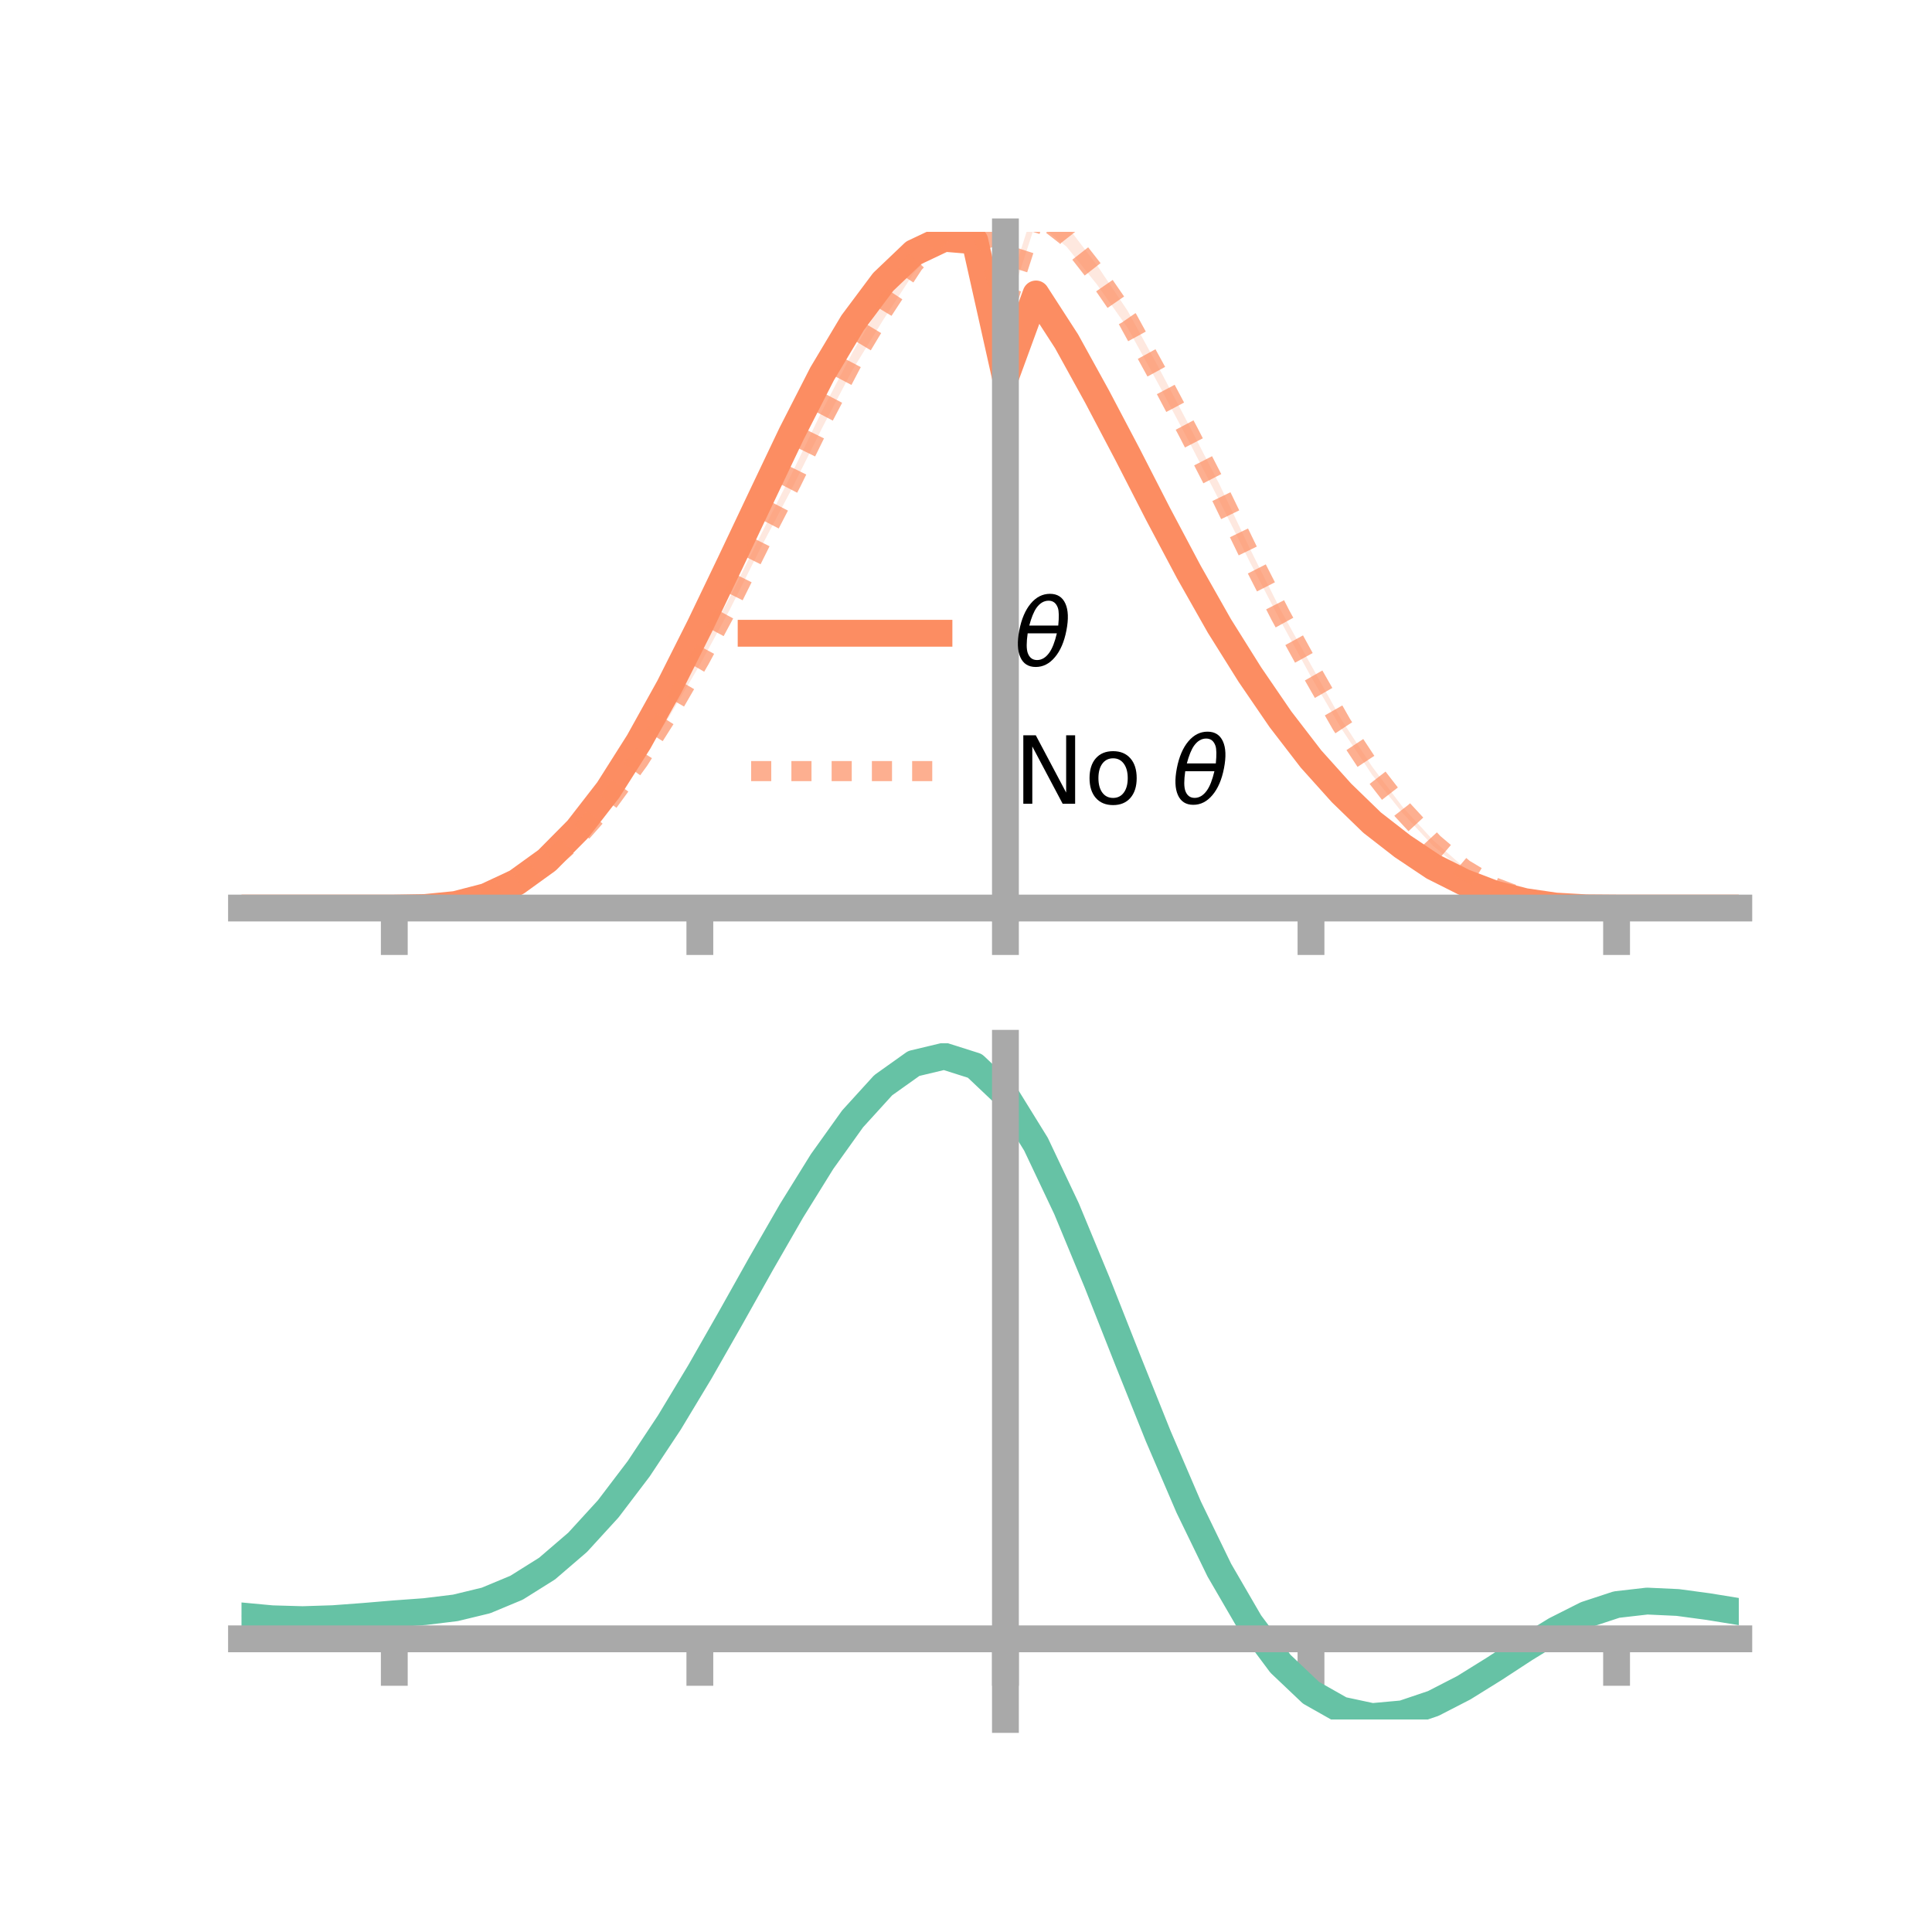 <?xml version="1.0" encoding="utf-8" standalone="no"?>
<!DOCTYPE svg PUBLIC "-//W3C//DTD SVG 1.1//EN"
  "http://www.w3.org/Graphics/SVG/1.1/DTD/svg11.dtd">
<!-- Created with matplotlib (https://matplotlib.org/) -->
<svg height="144pt" version="1.1" viewBox="0 0 144 144" width="144pt" xmlns="http://www.w3.org/2000/svg" xmlns:xlink="http://www.w3.org/1999/xlink">
 <defs>
  <style type="text/css">*{stroke-linecap:butt;stroke-linejoin:round;}</style>
 </defs>
 <g id="figure_1">
  <g id="patch_1">
   <path d="M 0 144 
L 144 144 
L 144 0 
L 0 0 
z
" style="fill:none;"/>
  </g>
  <g id="axes_1">
   <g id="patch_2">
    <path d="M 18 67.68 
L 129.6 67.68 
L 129.6 17.28 
L 18 17.28 
z
" style="fill:none;"/>
   </g>
   <g id="PolyCollection_1">
    <path clip-path="url(#p82ce8fab52)" d="M 18 67.68 
L 18 67.68 
L 20.278 67.68 
L 22.555 67.68 
L 24.833 67.68 
L 27.11 67.68 
L 29.388 67.68 
L 31.665 67.631 
L 33.943 67.379 
L 36.22 66.761 
L 38.498 65.673 
L 40.776 63.979 
L 43.053 61.632 
L 45.331 58.651 
L 47.608 55.006 
L 49.886 50.843 
L 52.163 46.285 
L 54.441 41.467 
L 56.718 36.66 
L 58.996 31.829 
L 61.273 27.417 
L 63.551 23.552 
L 65.829 20.514 
L 68.106 18.269 
L 70.384 17.28 
L 72.661 17.397 
L 74.939 27.618 
L 77.216 21.326 
L 79.494 24.813 
L 81.771 29.059 
L 84.049 33.4 
L 86.327 37.922 
L 88.604 42.196 
L 90.882 46.279 
L 93.159 49.934 
L 95.437 53.306 
L 97.714 56.248 
L 99.992 58.848 
L 102.269 61.079 
L 104.547 62.902 
L 106.824 64.474 
L 109.102 65.641 
L 111.38 66.546 
L 113.657 67.136 
L 115.935 67.501 
L 118.212 67.654 
L 120.49 67.68 
L 122.767 67.68 
L 125.045 67.68 
L 127.322 67.68 
L 129.6 67.68 
L 129.6 67.68 
L 129.6 67.68 
L 127.322 67.68 
L 125.045 67.68 
L 122.767 67.68 
L 120.49 67.68 
L 118.212 67.672 
L 115.935 67.561 
L 113.657 67.261 
L 111.38 66.693 
L 109.102 65.862 
L 106.824 64.739 
L 104.547 63.266 
L 102.269 61.549 
L 99.992 59.362 
L 97.714 56.89 
L 95.437 53.915 
L 93.159 50.629 
L 90.882 47.014 
L 88.604 43.053 
L 86.327 38.746 
L 84.049 34.375 
L 81.771 30.063 
L 79.494 26.054 
L 77.216 22.495 
L 74.939 28.638 
L 72.661 18.507 
L 70.384 18.243 
L 68.106 19.413 
L 65.829 21.505 
L 63.551 24.563 
L 61.273 28.324 
L 58.996 32.825 
L 56.718 37.562 
L 54.441 42.368 
L 52.163 47.043 
L 49.886 51.539 
L 47.608 55.578 
L 45.331 59.118 
L 43.053 62.01 
L 40.776 64.258 
L 38.498 65.853 
L 36.22 66.893 
L 33.943 67.454 
L 31.665 67.653 
L 29.388 67.68 
L 27.11 67.68 
L 24.833 67.68 
L 22.555 67.68 
L 20.278 67.68 
L 18 67.68 
z
" style="fill:#fc8d62;fill-opacity:0.2;"/>
   </g>
   <g id="PolyCollection_2">
    <path clip-path="url(#p82ce8fab52)" d="M 18 67.68 
L 18 67.68 
L 20.278 67.68 
L 22.555 67.68 
L 24.833 67.68 
L 27.11 67.68 
L 29.388 67.68 
L 31.665 67.631 
L 33.943 67.376 
L 36.22 66.787 
L 38.498 65.739 
L 40.776 64.206 
L 43.053 62.207 
L 45.331 59.53 
L 47.608 56.377 
L 49.886 52.722 
L 52.163 48.704 
L 54.441 44.436 
L 56.718 39.838 
L 58.996 35.341 
L 61.273 30.619 
L 63.551 26.255 
L 65.829 22.39 
L 68.106 18.925 
L 70.384 16.535 
L 72.661 14.762 
L 74.939 22.225 
L 77.216 15.093 
L 79.494 16.795 
L 81.771 19.782 
L 84.049 23.17 
L 86.327 27.335 
L 88.604 31.661 
L 90.882 36.085 
L 93.159 40.895 
L 95.437 45.444 
L 97.714 49.563 
L 99.992 53.66 
L 102.269 57.138 
L 104.547 60.153 
L 106.824 62.631 
L 109.102 64.636 
L 111.38 66.033 
L 113.657 66.938 
L 115.935 67.457 
L 118.212 67.649 
L 120.49 67.68 
L 122.767 67.68 
L 125.045 67.68 
L 127.322 67.68 
L 129.6 67.68 
L 129.6 67.68 
L 129.6 67.68 
L 127.322 67.68 
L 125.045 67.68 
L 122.767 67.68 
L 120.49 67.68 
L 118.212 67.666 
L 115.935 67.519 
L 113.657 67.069 
L 111.38 66.258 
L 109.102 64.916 
L 106.824 63.061 
L 104.547 60.605 
L 102.269 57.751 
L 99.992 54.327 
L 97.714 50.436 
L 95.437 46.268 
L 93.159 41.892 
L 90.882 37.309 
L 88.604 32.874 
L 86.327 28.597 
L 84.049 24.441 
L 81.771 21.22 
L 79.494 18.384 
L 77.216 16.55 
L 74.939 23.534 
L 72.661 16.311 
L 70.384 17.877 
L 68.106 20.357 
L 65.829 23.844 
L 63.551 27.55 
L 61.273 31.904 
L 58.996 36.471 
L 56.718 40.796 
L 54.441 45.346 
L 52.163 49.55 
L 49.886 53.408 
L 47.608 56.943 
L 45.331 60.038 
L 43.053 62.522 
L 40.776 64.486 
L 38.498 65.961 
L 36.22 66.94 
L 33.943 67.445 
L 31.665 67.653 
L 29.388 67.68 
L 27.11 67.68 
L 24.833 67.68 
L 22.555 67.68 
L 20.278 67.68 
L 18 67.68 
z
" style="fill:#fc8d62;fill-opacity:0.2;"/>
   </g>
   <g id="matplotlib.axis_1">
    <g id="xtick_1">
     <g id="line2d_1">
      <defs>
       <path d="M 0 0 
L 0 3.5 
" id="m8e08ca96aa" style="stroke:#a9a9a9;stroke-width:2;"/>
      </defs>
      <g>
       <use style="fill:#a9a9a9;stroke:#a9a9a9;stroke-width:2;" x="29.388" xlink:href="#m8e08ca96aa" y="67.68"/>
      </g>
     </g>
    </g>
    <g id="xtick_2">
     <g id="line2d_2">
      <g>
       <use style="fill:#a9a9a9;stroke:#a9a9a9;stroke-width:2;" x="52.163" xlink:href="#m8e08ca96aa" y="67.68"/>
      </g>
     </g>
    </g>
    <g id="xtick_3">
     <g id="line2d_3">
      <g>
       <use style="fill:#a9a9a9;stroke:#a9a9a9;stroke-width:2;" x="74.939" xlink:href="#m8e08ca96aa" y="67.68"/>
      </g>
     </g>
    </g>
    <g id="xtick_4">
     <g id="line2d_4">
      <g>
       <use style="fill:#a9a9a9;stroke:#a9a9a9;stroke-width:2;" x="97.714" xlink:href="#m8e08ca96aa" y="67.68"/>
      </g>
     </g>
    </g>
    <g id="xtick_5">
     <g id="line2d_5">
      <g>
       <use style="fill:#a9a9a9;stroke:#a9a9a9;stroke-width:2;" x="120.49" xlink:href="#m8e08ca96aa" y="67.68"/>
      </g>
     </g>
    </g>
   </g>
   <g id="matplotlib.axis_2"/>
   <g id="line2d_6">
    <path clip-path="url(#p82ce8fab52)" d="M 18 67.68 
L 20.278 67.68 
L 22.555 67.68 
L 24.833 67.68 
L 27.11 67.68 
L 29.388 67.68 
L 31.665 67.642 
L 33.943 67.416 
L 36.22 66.827 
L 38.498 65.763 
L 40.776 64.119 
L 43.053 61.821 
L 45.331 58.885 
L 47.608 55.292 
L 49.886 51.191 
L 52.163 46.664 
L 54.441 41.918 
L 56.718 37.111 
L 58.996 32.327 
L 61.273 27.87 
L 63.551 24.058 
L 65.829 21.01 
L 68.106 18.841 
L 70.384 17.762 
L 72.661 17.952 
L 74.939 28.128 
L 77.216 21.91 
L 79.494 25.434 
L 81.771 29.561 
L 84.049 33.888 
L 86.327 38.334 
L 88.604 42.624 
L 90.882 46.646 
L 93.159 50.281 
L 95.437 53.61 
L 97.714 56.569 
L 99.992 59.105 
L 102.269 61.314 
L 104.547 63.084 
L 106.824 64.607 
L 109.102 65.752 
L 111.38 66.62 
L 113.657 67.199 
L 115.935 67.531 
L 118.212 67.663 
L 120.49 67.68 
L 122.767 67.68 
L 125.045 67.68 
L 127.322 67.68 
L 129.6 67.68 
" style="fill:none;stroke:#fc8d62;stroke-linecap:square;stroke-width:2;"/>
   </g>
   <g id="line2d_7">
    <path clip-path="url(#p82ce8fab52)" d="M 18 67.68 
L 20.278 67.68 
L 22.555 67.68 
L 24.833 67.68 
L 27.11 67.68 
L 29.388 67.68 
L 31.665 67.642 
L 33.943 67.411 
L 36.22 66.863 
L 38.498 65.85 
L 40.776 64.346 
L 43.053 62.365 
L 45.331 59.784 
L 47.608 56.66 
L 49.886 53.065 
L 52.163 49.127 
L 54.441 44.891 
L 56.718 40.317 
L 58.996 35.906 
L 61.273 31.262 
L 63.551 26.902 
L 65.829 23.117 
L 68.106 19.641 
L 70.384 17.206 
L 72.661 15.537 
L 74.939 22.879 
L 77.216 15.821 
L 79.494 17.59 
L 81.771 20.501 
L 84.049 23.805 
L 86.327 27.966 
L 88.604 32.268 
L 90.882 36.697 
L 93.159 41.394 
L 95.437 45.856 
L 97.714 50 
L 99.992 53.994 
L 102.269 57.444 
L 104.547 60.379 
L 106.824 62.846 
L 109.102 64.776 
L 111.38 66.145 
L 113.657 67.003 
L 115.935 67.488 
L 118.212 67.657 
L 120.49 67.68 
L 122.767 67.68 
L 125.045 67.68 
L 127.322 67.68 
L 129.6 67.68 
" style="fill:none;stroke:#fc8d62;stroke-dasharray:1.5,1.5;stroke-dashoffset:0;stroke-opacity:0.7;stroke-width:1.5;"/>
   </g>
   <g id="patch_3">
    <path d="M 74.939 67.68 
L 74.939 17.28 
" style="fill:none;stroke:#a9a9a9;stroke-linecap:square;stroke-linejoin:miter;stroke-width:2;"/>
   </g>
   <g id="patch_4">
    <path d="M 129.6 67.68 
L 129.6 17.28 
" style="fill:none;"/>
   </g>
   <g id="patch_5">
    <path d="M 18 67.68 
L 129.6 67.68 
" style="fill:none;stroke:#a9a9a9;stroke-linecap:square;stroke-linejoin:miter;stroke-width:2;"/>
   </g>
   <g id="patch_6">
    <path d="M 18 17.28 
L 129.6 17.28 
" style="fill:none;"/>
   </g>
   <g id="legend_1">
    <g id="line2d_8">
     <path d="M 55.985 47.2 
L 69.985 47.2 
" style="fill:none;stroke:#fc8d62;stroke-linecap:square;stroke-width:2;"/>
    </g>
    <g id="line2d_9"/>
    <g id="text_1">
     <!-- $\theta$ -->
     <g transform="translate(75.585 49.65)scale(0.07 -0.07)">
      <defs>
       <path d="M 45.516 34.672 
L 14.453 34.672 
Q 12.359 20.062 14.5 13.875 
Q 17.188 6.25 24.469 6.25 
Q 31.781 6.25 37.359 13.922 
Q 42.234 20.656 45.516 34.672 
z
M 47.016 42.969 
Q 48.344 56.844 46.625 61.719 
Q 43.953 69.438 36.766 69.438 
Q 29.297 69.438 23.828 61.812 
Q 19.531 55.672 16.156 42.969 
z
M 38.188 76.766 
Q 49.906 76.766 54.594 66.406 
Q 59.281 56.109 55.719 37.844 
Q 52.203 19.625 43.453 9.281 
Q 34.766 -1.125 23.047 -1.125 
Q 11.281 -1.125 6.641 9.281 
Q 2 19.625 5.516 37.844 
Q 9.078 56.109 17.719 66.406 
Q 26.422 76.766 38.188 76.766 
z
" id="DejaVuSans-Oblique-952"/>
      </defs>
      <use transform="translate(0 0.234)" xlink:href="#DejaVuSans-Oblique-952"/>
     </g>
    </g>
    <g id="line2d_10">
     <path d="M 55.985 57.474 
L 69.985 57.474 
" style="fill:none;stroke:#fc8d62;stroke-dasharray:1.5,1.5;stroke-dashoffset:0;stroke-opacity:0.7;stroke-width:1.5;"/>
    </g>
    <g id="line2d_11"/>
    <g id="text_2">
     <!-- No $\theta$ -->
     <g transform="translate(75.585 59.924)scale(0.07 -0.07)">
      <defs>
       <path d="M 9.812 72.906 
L 23.094 72.906 
L 55.422 11.922 
L 55.422 72.906 
L 64.984 72.906 
L 64.984 0 
L 51.703 0 
L 19.391 60.984 
L 19.391 0 
L 9.812 0 
z
" id="DejaVuSans-78"/>
       <path d="M 30.609 48.391 
Q 23.391 48.391 19.188 42.75 
Q 14.984 37.109 14.984 27.297 
Q 14.984 17.484 19.156 11.844 
Q 23.344 6.203 30.609 6.203 
Q 37.797 6.203 41.984 11.859 
Q 46.188 17.531 46.188 27.297 
Q 46.188 37.016 41.984 42.703 
Q 37.797 48.391 30.609 48.391 
z
M 30.609 56 
Q 42.328 56 49.016 48.375 
Q 55.719 40.766 55.719 27.297 
Q 55.719 13.875 49.016 6.219 
Q 42.328 -1.422 30.609 -1.422 
Q 18.844 -1.422 12.172 6.219 
Q 5.516 13.875 5.516 27.297 
Q 5.516 40.766 12.172 48.375 
Q 18.844 56 30.609 56 
z
" id="DejaVuSans-111"/>
       <path id="DejaVuSans-32"/>
      </defs>
      <use transform="translate(0 0.234)" xlink:href="#DejaVuSans-78"/>
      <use transform="translate(74.805 0.234)" xlink:href="#DejaVuSans-111"/>
      <use transform="translate(135.986 0.234)" xlink:href="#DejaVuSans-32"/>
      <use transform="translate(167.773 0.234)" xlink:href="#DejaVuSans-Oblique-952"/>
     </g>
    </g>
   </g>
  </g>
  <g id="axes_2">
   <g id="patch_7">
    <path d="M 18 128.16 
L 129.6 128.16 
L 129.6 77.76 
L 18 77.76 
z
" style="fill:none;"/>
   </g>
   <g id="PolyCollection_3">
    <path clip-path="url(#p64f2b2ddad)" d="M 18 120.484 
L 18 120.401 
L 20.278 120.623 
L 22.555 120.691 
L 24.833 120.611 
L 27.11 120.433 
L 29.388 120.234 
L 31.665 120.063 
L 33.943 119.78 
L 36.22 119.223 
L 38.498 118.265 
L 40.776 116.812 
L 43.053 114.816 
L 45.331 112.267 
L 47.608 109.199 
L 49.886 105.679 
L 52.163 101.809 
L 54.441 97.718 
L 56.718 93.562 
L 58.996 89.515 
L 61.273 85.765 
L 63.551 82.513 
L 65.829 79.961 
L 68.106 78.311 
L 70.384 77.76 
L 72.661 78.497 
L 74.939 80.69 
L 77.216 84.428 
L 79.494 89.312 
L 81.771 94.892 
L 84.049 100.751 
L 86.327 106.525 
L 88.604 111.913 
L 90.882 116.679 
L 93.159 120.659 
L 95.437 123.756 
L 97.714 125.938 
L 99.992 127.236 
L 102.269 127.727 
L 104.547 127.526 
L 106.824 126.772 
L 109.102 125.619 
L 111.38 124.23 
L 113.657 122.768 
L 115.935 121.392 
L 118.212 120.256 
L 120.49 119.509 
L 122.767 119.251 
L 125.045 119.362 
L 127.322 119.679 
L 129.6 120.062 
L 129.6 120.172 
L 129.6 120.172 
L 127.322 119.815 
L 125.045 119.518 
L 122.767 119.419 
L 120.49 119.682 
L 118.212 120.435 
L 115.935 121.597 
L 113.657 123.018 
L 111.38 124.533 
L 109.102 125.972 
L 106.824 127.165 
L 104.547 127.946 
L 102.269 128.16 
L 99.992 127.677 
L 97.714 126.395 
L 95.437 124.255 
L 93.159 121.24 
L 90.882 117.381 
L 88.604 112.768 
L 86.327 107.555 
L 84.049 101.963 
L 81.771 96.285 
L 79.494 90.873 
L 77.216 86.135 
L 74.939 82.51 
L 72.661 80.39 
L 70.384 79.683 
L 68.106 80.219 
L 65.829 81.812 
L 63.551 84.267 
L 61.273 87.387 
L 58.996 90.976 
L 56.718 94.843 
L 54.441 98.808 
L 52.163 102.705 
L 49.886 106.389 
L 47.608 109.739 
L 45.331 112.662 
L 43.053 115.096 
L 40.776 117.013 
L 38.498 118.42 
L 36.22 119.356 
L 33.943 119.901 
L 31.665 120.175 
L 29.388 120.336 
L 27.11 120.52 
L 24.833 120.681 
L 22.555 120.748 
L 20.278 120.684 
L 18 120.484 
z
" style="fill:#66c2a5;fill-opacity:0.2;"/>
   </g>
   <g id="matplotlib.axis_3">
    <g id="xtick_6">
     <g id="line2d_12">
      <g>
       <use style="fill:#a9a9a9;stroke:#a9a9a9;stroke-width:2;" x="29.388" xlink:href="#m8e08ca96aa" y="122.148"/>
      </g>
     </g>
    </g>
    <g id="xtick_7">
     <g id="line2d_13">
      <g>
       <use style="fill:#a9a9a9;stroke:#a9a9a9;stroke-width:2;" x="52.163" xlink:href="#m8e08ca96aa" y="122.148"/>
      </g>
     </g>
    </g>
    <g id="xtick_8">
     <g id="line2d_14">
      <g>
       <use style="fill:#a9a9a9;stroke:#a9a9a9;stroke-width:2;" x="74.939" xlink:href="#m8e08ca96aa" y="122.148"/>
      </g>
     </g>
    </g>
    <g id="xtick_9">
     <g id="line2d_15">
      <g>
       <use style="fill:#a9a9a9;stroke:#a9a9a9;stroke-width:2;" x="97.714" xlink:href="#m8e08ca96aa" y="122.148"/>
      </g>
     </g>
    </g>
    <g id="xtick_10">
     <g id="line2d_16">
      <g>
       <use style="fill:#a9a9a9;stroke:#a9a9a9;stroke-width:2;" x="120.49" xlink:href="#m8e08ca96aa" y="122.148"/>
      </g>
     </g>
    </g>
   </g>
   <g id="matplotlib.axis_4"/>
   <g id="line2d_17">
    <path clip-path="url(#p64f2b2ddad)" d="M 18 120.442 
L 20.278 120.654 
L 22.555 120.719 
L 24.833 120.646 
L 27.11 120.477 
L 29.388 120.285 
L 31.665 120.119 
L 33.943 119.841 
L 36.22 119.29 
L 38.498 118.342 
L 40.776 116.913 
L 43.053 114.956 
L 45.331 112.465 
L 47.608 109.469 
L 49.886 106.034 
L 52.163 102.257 
L 54.441 98.263 
L 56.718 94.203 
L 58.996 90.245 
L 61.273 86.576 
L 63.551 83.39 
L 65.829 80.886 
L 68.106 79.265 
L 70.384 78.721 
L 72.661 79.443 
L 74.939 81.6 
L 77.216 85.282 
L 79.494 90.092 
L 81.771 95.588 
L 84.049 101.357 
L 86.327 107.04 
L 88.604 112.34 
L 90.882 117.03 
L 93.159 120.949 
L 95.437 124.006 
L 97.714 126.167 
L 99.992 127.456 
L 102.269 127.943 
L 104.547 127.736 
L 106.824 126.968 
L 109.102 125.796 
L 111.38 124.381 
L 113.657 122.893 
L 115.935 121.495 
L 118.212 120.346 
L 120.49 119.596 
L 122.767 119.335 
L 125.045 119.44 
L 127.322 119.747 
L 129.6 120.117 
" style="fill:none;stroke:#66c2a5;stroke-linecap:square;stroke-width:2;"/>
   </g>
   <g id="patch_8">
    <path d="M 74.939 128.16 
L 74.939 77.76 
" style="fill:none;stroke:#a9a9a9;stroke-linecap:square;stroke-linejoin:miter;stroke-width:2;"/>
   </g>
   <g id="patch_9">
    <path d="M 129.6 128.16 
L 129.6 77.76 
" style="fill:none;"/>
   </g>
   <g id="patch_10">
    <path d="M 18 122.148 
L 129.6 122.148 
" style="fill:none;stroke:#a9a9a9;stroke-linecap:square;stroke-linejoin:miter;stroke-width:2;"/>
   </g>
   <g id="patch_11">
    <path d="M 18 77.76 
L 129.6 77.76 
" style="fill:none;"/>
   </g>
  </g>
 </g>
 <defs>
  <clipPath id="p82ce8fab52">
   <rect height="50.4" width="111.6" x="18" y="17.28"/>
  </clipPath>
  <clipPath id="p64f2b2ddad">
   <rect height="50.4" width="111.6" x="18" y="77.76"/>
  </clipPath>
 </defs>
</svg>
